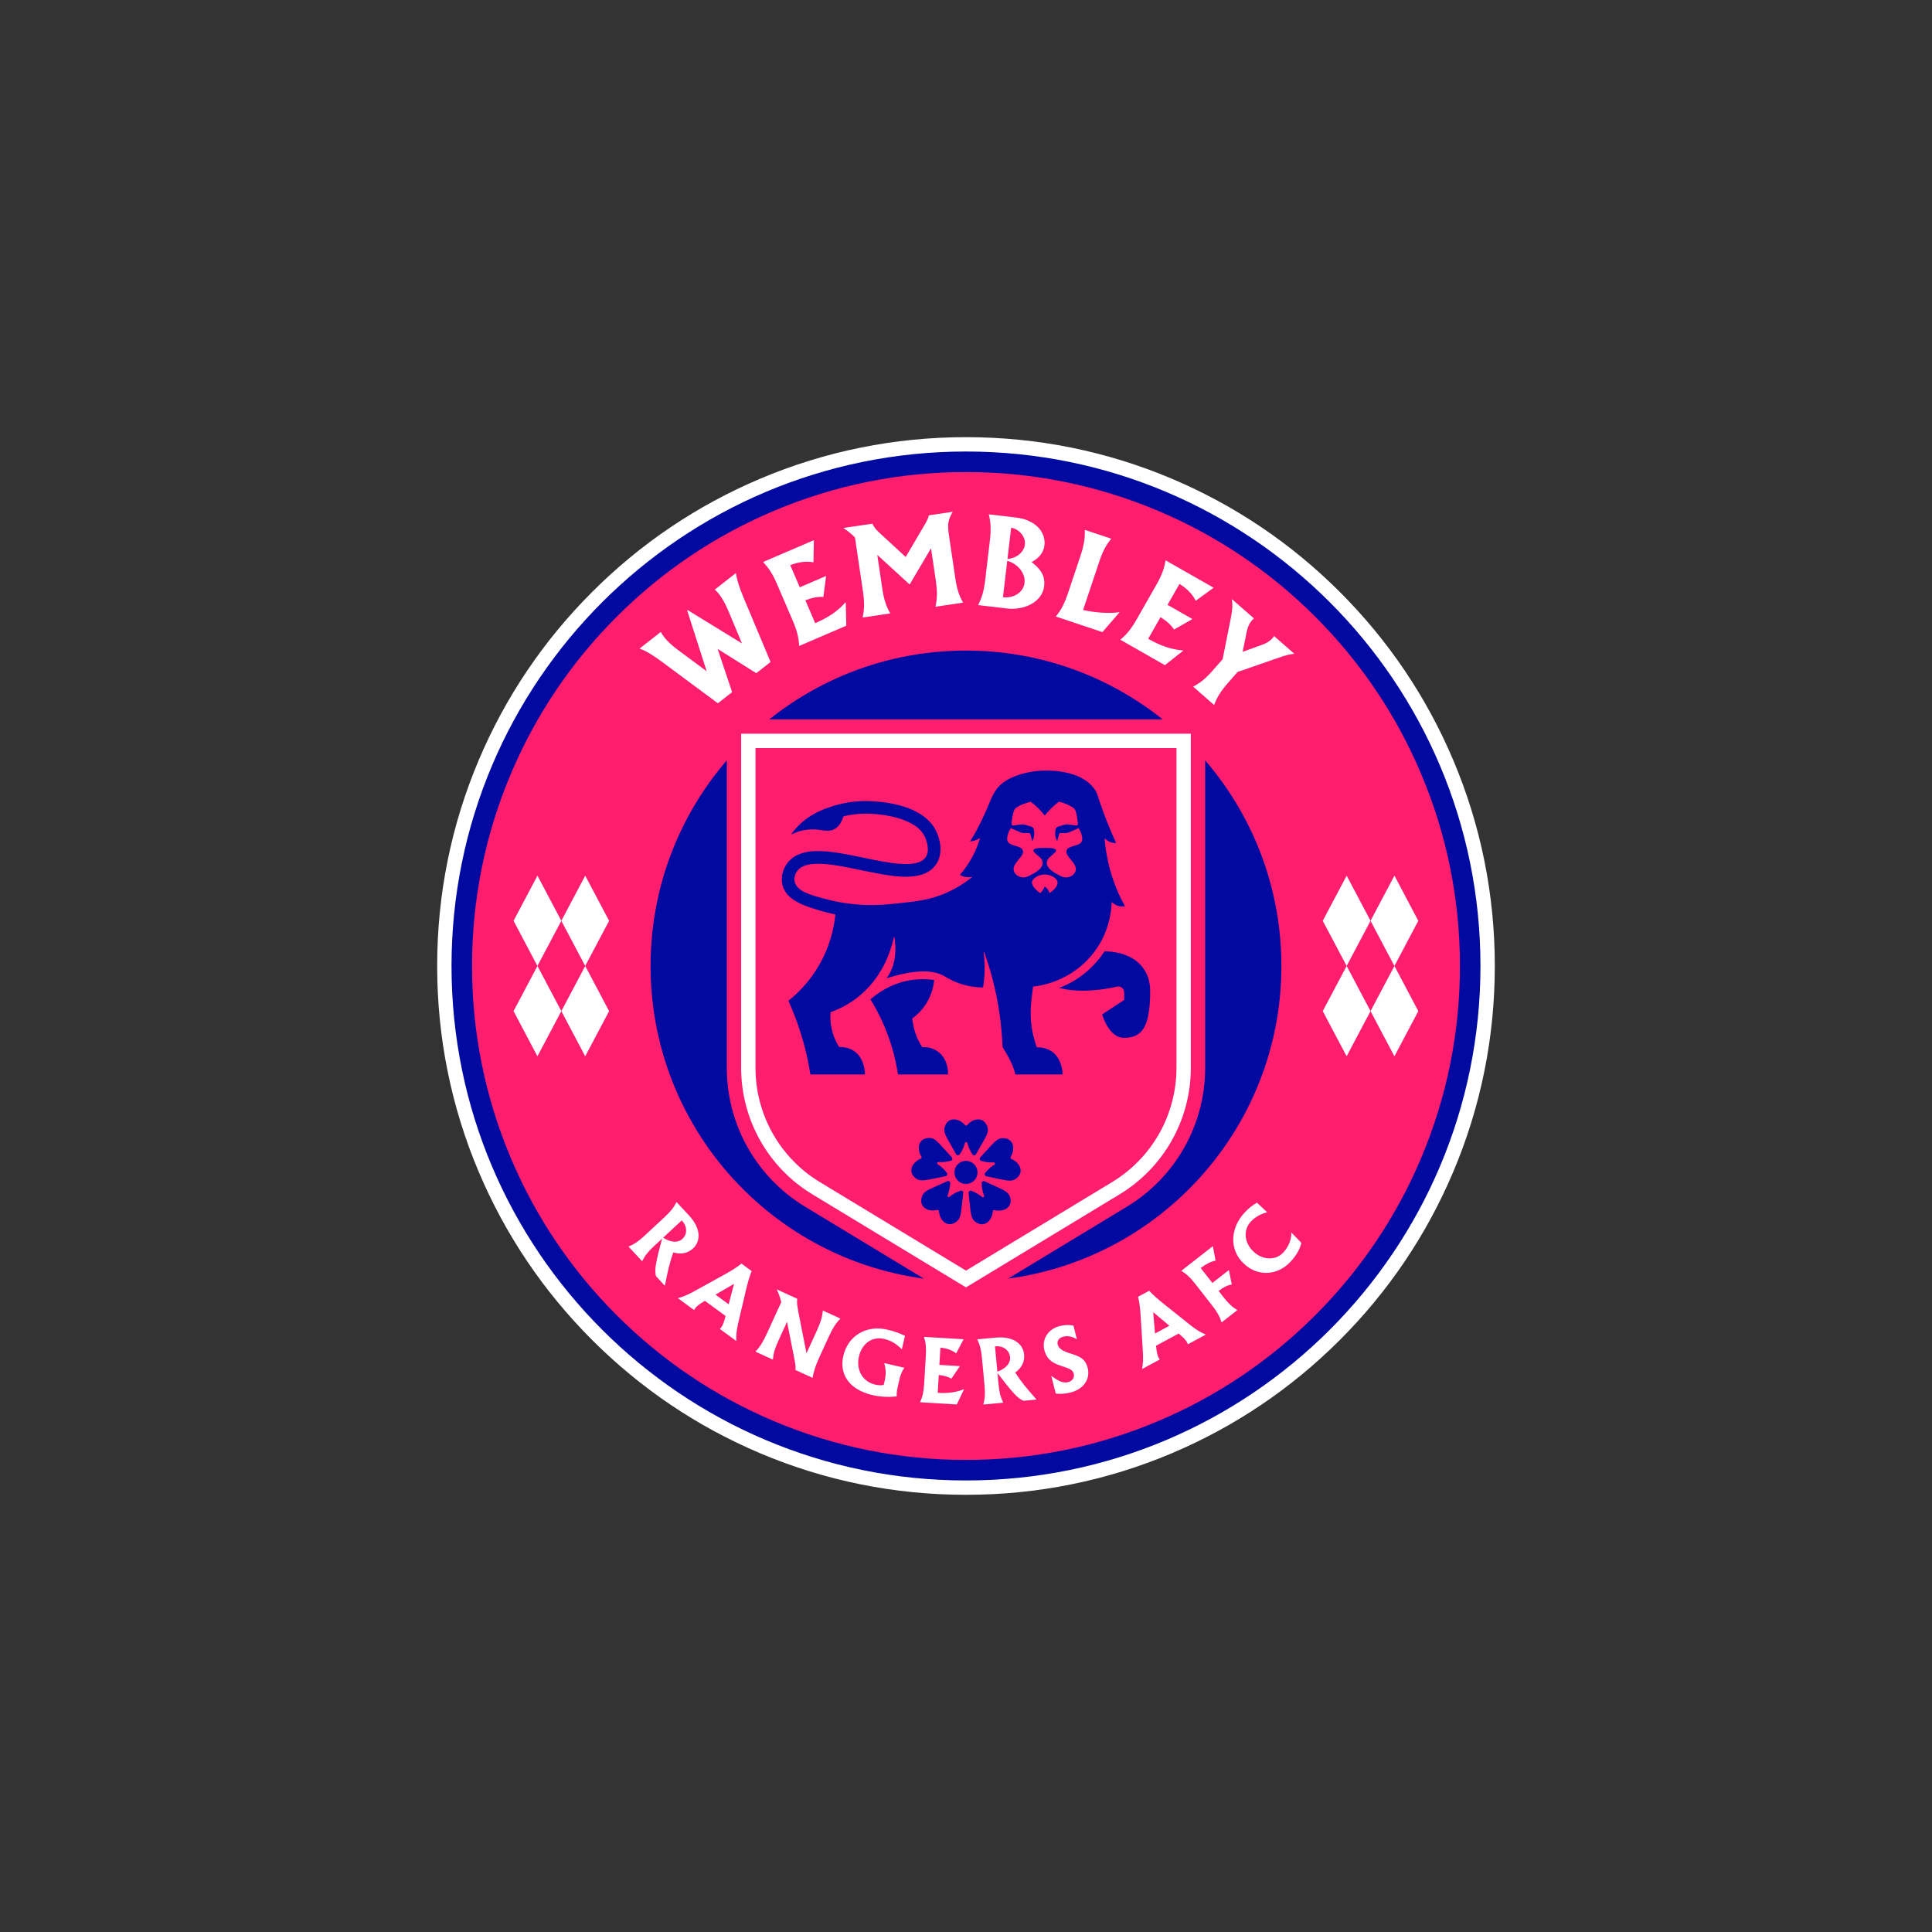 <?xml version="1.0" encoding="UTF-8" standalone="no"?>
<!DOCTYPE svg PUBLIC "-//W3C//DTD SVG 1.1//EN" "http://www.w3.org/Graphics/SVG/1.1/DTD/svg11.dtd">
<svg width="100%" height="100%" viewBox="0 0 800 800" version="1.1" xmlns="http://www.w3.org/2000/svg" xmlns:xlink="http://www.w3.org/1999/xlink" xml:space="preserve" xmlns:serif="http://www.serif.com/" style="fill-rule:evenodd;clip-rule:evenodd;stroke-linejoin:round;stroke-miterlimit:2;">
    <rect x="0" y="0" width="800" height="800" fill="#333333" stroke="none"/>
    <g id="Layer-1" serif:id="Layer 1" transform="matrix(0.466,0,0,0.466,181.02,181.02)">
        <g transform="matrix(1,0,0,1,469.903,6.375)">
            <path d="M0,927.053C-123.813,927.053 -240.215,878.838 -327.763,791.289C-415.312,703.741 -463.527,587.34 -463.527,463.527C-463.527,339.715 -415.312,223.313 -327.763,135.764C-240.215,48.216 -123.813,0 0,0C123.812,0 240.214,48.216 327.762,135.764C415.311,223.313 463.526,339.715 463.526,463.527C463.526,587.34 415.311,703.741 327.762,791.289C240.214,878.838 123.812,927.053 0,927.053" style="fill:rgb(0,10,160);fill-rule:nonzero;"/>
        </g>
        <g transform="matrix(1,0,0,1,469.902,939.805)">
            <path d="M0,-939.805C-63.431,-939.805 -124.971,-927.379 -182.911,-902.873C-238.868,-879.205 -289.12,-845.325 -332.271,-802.174C-375.422,-759.023 -409.302,-708.771 -432.97,-652.814C-457.477,-594.874 -469.902,-533.333 -469.902,-469.902C-469.902,-406.472 -457.477,-344.931 -432.97,-286.991C-409.302,-231.034 -375.422,-180.782 -332.271,-137.631C-289.12,-94.48 -238.868,-60.6 -182.911,-36.932C-124.971,-12.426 -63.431,0 0,0C63.431,0 124.971,-12.426 182.911,-36.932C238.868,-60.6 289.12,-94.48 332.271,-137.631C375.422,-180.782 409.302,-231.034 432.97,-286.991C457.477,-344.931 469.902,-406.472 469.902,-469.902C469.902,-533.333 457.477,-594.874 432.97,-652.814C409.302,-708.771 375.422,-759.023 332.271,-802.174C289.12,-845.325 238.868,-879.205 182.911,-902.873C124.971,-927.379 63.431,-939.805 0,-939.805M0,-927.053C252.477,-927.053 457.151,-722.38 457.151,-469.902C457.151,-217.425 252.477,-12.752 0,-12.752C-252.477,-12.752 -457.151,-217.425 -457.151,-469.902C-457.151,-722.38 -252.477,-927.053 0,-927.053" style="fill:white;fill-rule:nonzero;"/>
        </g>
        <g transform="matrix(0,-1,-1,0,469.902,189.63)">
            <path d="M-280.273,-280.273C-125.483,-280.273 0,-154.791 0,0C0,154.79 -125.483,280.273 -280.273,280.273C-435.063,280.273 -560.546,154.79 -560.546,0C-560.546,-154.791 -435.063,-280.273 -280.273,-280.273" style="fill:rgb(0,10,160);fill-rule:nonzero;"/>
        </g>
        <g transform="matrix(1,0,0,1,469.902,908.813)">
            <path d="M0,-877.822C-59.183,-877.822 -116.679,-866.196 -170.893,-843.265C-223.177,-821.151 -270.099,-789.526 -310.357,-749.268C-350.615,-709.01 -382.24,-662.088 -404.354,-609.804C-427.285,-555.59 -438.911,-498.094 -438.911,-438.911C-438.911,-379.728 -427.285,-322.232 -404.354,-268.018C-382.24,-215.734 -350.615,-168.812 -310.357,-128.554C-270.099,-88.296 -223.177,-56.671 -170.893,-34.557C-116.679,-11.626 -59.183,0 0,0C59.183,0 116.679,-11.626 170.893,-34.557C223.177,-56.671 270.099,-88.296 310.357,-128.554C350.615,-168.812 382.24,-215.734 404.354,-268.018C427.285,-322.232 438.911,-379.728 438.911,-438.911C438.911,-498.094 427.285,-555.59 404.354,-609.804C382.24,-662.088 350.615,-709.01 310.357,-749.268C270.099,-789.526 223.177,-821.151 170.893,-843.265C116.679,-866.196 59.183,-877.822 0,-877.822M0,-719.184C154.79,-719.184 280.273,-593.701 280.273,-438.911C280.273,-284.121 154.79,-158.638 0,-158.638C-154.79,-158.638 -280.273,-284.121 -280.273,-438.911C-280.273,-593.701 -154.79,-719.184 0,-719.184" style="fill:rgb(255,29,109);fill-rule:nonzero;"/>
        </g>
        <g transform="matrix(1,0,0,1,669.684,770.394)">
            <path d="M12.752,-519.64L-412.315,-519.64L-412.315,-209.89C-412.315,-185.171 -405.902,-160.722 -393.768,-139.187C-381.634,-117.651 -364.045,-99.498 -342.903,-86.692L-206.388,-4.002L-199.782,0L-193.175,-4.002L-56.661,-86.692C-35.518,-99.498 -17.929,-117.651 -5.795,-139.187C6.338,-160.722 12.752,-185.171 12.752,-209.89L12.752,-519.64Z" style="fill:rgb(255,29,109);fill-rule:nonzero;"/>
        </g>
        <g transform="matrix(1,0,0,1,669.684,755.485)">
            <path d="M0,-491.979L-399.563,-491.979L-399.563,-194.981C-399.563,-149.062 -375.572,-106.48 -336.296,-82.69L-199.782,0L-63.267,-82.69C-23.992,-106.48 0,-149.062 0,-194.981L0,-491.979ZM-12.752,-479.227L-12.752,-194.981C-12.752,-174.639 -18.03,-154.519 -28.015,-136.797C-38,-119.074 -52.475,-104.136 -69.874,-93.597L-199.782,-14.908L-329.689,-93.597C-347.088,-104.136 -361.563,-119.074 -371.548,-136.797C-381.534,-154.519 -386.812,-174.639 -386.812,-194.981L-386.812,-479.227L-12.752,-479.227Z" style="fill:white;fill-rule:nonzero;"/>
        </g>
        <g transform="matrix(1,0,0,1,265.432,236.48)">
            <path d="M0,-115.722C0.946,-109.534 3.305,-102.187 7.044,-93.401L30.835,-36.709L18.116,-26.737L-16.205,-48.333L-3.34,-9.912L-15.979,0L-65.362,-36.625C-73.525,-42.698 -79.837,-46.569 -85.593,-48.607L-66.711,-63.413C-66.028,-62.059 -65.021,-60.454 -63.491,-58.504C-60.737,-54.992 -56.732,-51.33 -51.551,-47.454L-25.953,-28.467L-43.28,-82.541L-42.891,-82.847L5.43,-53.201L-6.844,-82.511C-9.494,-88.623 -12.157,-93.464 -14.848,-96.898C-15.951,-98.301 -17.269,-99.662 -18.726,-101.039L0,-115.722Z" style="fill:white;fill-rule:nonzero;"/>
        </g>
        <g transform="matrix(1,0,0,1,302.141,146.172)">
            <path d="M0,-15.274C-3.914,-24.383 -7.291,-29.731 -12.569,-35.232L32.614,-54.648L32.229,-34.951C25.992,-36.156 19.106,-35.355 11.609,-32.457L20.065,-12.781L43.476,-22.841L41.02,-4.196C36.243,-4.516 30.945,-3.535 25.036,-1.212L33.766,19.103C45.517,14.052 53.609,8.525 60.684,0.628L60.945,0.732L61.394,21.366L19.491,39.374C19.132,31.758 17.577,25.627 13.663,16.518L0,-15.274Z" style="fill:white;fill-rule:nonzero;"/>
        </g>
        <g transform="matrix(1,0,0,1,460.295,102.073)">
            <path d="M0,22.461C1.466,32.368 3.262,38.416 7.039,44.974L-17.482,48.602C-15.878,41.148 -15.813,34.824 -17.263,25.015L-21.458,-3.331L-40.451,28.848L-69.203,2.531L-64.835,32.055C-63.383,41.863 -61.487,47.897 -57.697,54.552L-82.218,58.181C-80.615,50.726 -80.548,44.402 -82,34.594L-89.038,-12.977C-92.208,-16.117 -95.517,-18.834 -99.062,-21.116L-99.106,-21.41L-73.605,-25.183C-72.74,-23.407 -71.821,-21.94 -70.72,-20.599C-69.62,-19.258 -67.761,-17.528 -65.323,-15.283L-43.967,4.41L-27.31,-23.915C-25.127,-27.446 -23.85,-30.34 -23.385,-32.614L-2.395,-35.72L-2.352,-35.426C-4.353,-32.023 -5.6,-28.931 -6.008,-26.265C-6.415,-23.598 -6.299,-20.107 -5.647,-15.693L0,22.461Z" style="fill:white;fill-rule:nonzero;"/>
        </g>
        <g transform="matrix(1,0,0,1,506.755,114.706)">
            <path d="M0,-6.44C8.591,-7.325 14.714,-12.692 15.503,-19.388C16.304,-26.181 10.068,-33.406 3.274,-34.206L0,-6.44ZM11.565,3.009C8.71,-0.721 4.83,-3.375 -0.185,-4.865L-4.004,27.529C6.138,28.725 14.236,22.691 15.142,15.011C15.641,10.777 14.42,6.74 11.565,3.009M-1.376,37.422L-26.09,34.509C-22.596,27.734 -20.88,21.646 -19.72,11.8L-15.669,-22.562C-14.509,-32.409 -14.762,-38.728 -16.585,-46.131L7.932,-43.241C24.277,-41.314 34.324,-30.846 32.861,-18.44C32.13,-12.237 27.925,-7.042 21.443,-3.713C30.146,2.904 33.597,9.2 32.621,17.471C31.292,31.29 15.327,39.691 -1.376,37.422" style="fill:white;fill-rule:nonzero;"/>
        </g>
        <g transform="matrix(1,0,0,1,571.568,149.954)">
            <path d="M0,-44.322C3.142,-53.727 4.181,-59.966 3.904,-67.586L27.416,-59.73C22.614,-53.807 19.694,-48.196 16.551,-38.792L2.38,3.623C7.522,4.818 13.322,5.606 19.562,6.018C25.833,6.336 30.881,6.246 34.581,5.496L34.708,5.747L19.549,23.264L-21.83,9.438C-17.029,3.515 -14.109,-2.096 -10.967,-11.5L0,-44.322Z" style="fill:white;fill-rule:nonzero;"/>
        </g>
        <g transform="matrix(1,0,0,1,638.897,180.528)">
            <path d="M0,-49.022C4.911,-57.636 7.144,-63.554 8.354,-71.082L51.081,-46.725L35.129,-35.159C32.332,-40.863 27.543,-45.876 20.711,-50.113L10.104,-31.505L32.243,-18.885L15.882,-9.606C13.259,-13.613 9.283,-17.25 3.867,-20.565L-7.084,-1.354C4.029,4.981 13.318,8.107 23.884,8.994L23.958,9.265L7.76,22.06L-31.867,-0.53C-26.004,-5.406 -22.049,-10.342 -17.138,-18.957L0,-49.022Z" style="fill:white;fill-rule:nonzero;"/>
        </g>
        <g transform="matrix(1,0,0,1,761.488,189.733)">
            <path d="M0,2.613L-0.196,2.837C-3.553,3.059 -7.22,3.934 -14.086,6.355L-50.283,18.937L-58.515,28.335C-65.048,35.794 -68.418,41.145 -71.108,48.279L-89.754,31.946C-83.027,28.481 -78.24,24.369 -71.642,16.837L-63.541,7.588L-56.208,-29.223C-54.74,-36.768 -54.616,-41.273 -55.314,-45.443L-55.118,-45.666L-35.651,-28.615C-36.258,-28.224 -36.92,-27.618 -37.77,-26.648C-39.795,-24.336 -41.26,-21.007 -42.113,-16.875L-45.778,1.003L-28.416,-5.274C-24.432,-6.662 -21.4,-8.62 -19.244,-11.081C-18.591,-11.826 -18.143,-12.488 -17.901,-13.066L0,2.613Z" style="fill:white;fill-rule:nonzero;"/>
        </g>
        <g transform="matrix(1,0,0,1,221.209,729.059)">
            <path d="M0,-24.574C-0.138,-27.647 -1.439,-30.512 -3.857,-33.115L-20.419,-17.74C-13.445,-13.256 -7.114,-13.121 -3.416,-16.555C-0.967,-18.828 0.138,-21.502 0,-24.574M-18.983,24.857L-26.672,16.576C-27.501,14.533 -27.66,10.706 -26.838,6.16C-25.814,0.264 -23.921,-7.409 -21.357,-16.869L-28.649,-10.099C-33.857,-5.265 -36.655,-1.697 -39.099,3.191L-51.186,-9.829C-46.132,-11.906 -42.367,-14.431 -37.159,-19.265L-18.981,-36.142C-13.773,-40.978 -10.976,-44.544 -8.531,-49.431L2.687,-37.349C13.18,-26.047 13.212,-14.73 6.181,-8.203C1.442,-3.803 -4.437,-2.613 -11.4,-4.682C-12.974,-0.214 -14.295,4.213 -15.363,8.598C-16.431,12.984 -17.584,18.321 -18.775,24.664L-18.983,24.857Z" style="fill:white;fill-rule:nonzero;"/>
        </g>
        <g transform="matrix(1,0,0,1,247.332,775.496)">
            <path d="M0,-13.559L11.688,-4.985L16.47,-23.157L0,-13.559ZM18.374,27.591L3.819,16.915C4.228,16.598 4.664,16.125 5.126,15.495C6.597,13.489 7.48,10.964 8.902,5.661L8.97,5.448L-9.422,-8.044L-9.846,-7.826C-14.266,-5.164 -16.551,-3.491 -18.021,-1.486C-18.4,-0.97 -18.721,-0.412 -19.042,0.145L-33.367,-10.362L-33.24,-10.534C-28.973,-11.547 -25.111,-13.208 -18.822,-16.614L7.841,-31.337C14.454,-34.946 19.494,-38.213 23.059,-41.15L32.111,-34.509C30.448,-30.441 28.733,-24.738 26.979,-17.3L20.071,12.18C18.646,18.449 18.233,22.376 18.498,27.419L18.374,27.591Z" style="fill:white;fill-rule:nonzero;"/>
        </g>
        <g transform="matrix(1,0,0,1,339.534,775.479)">
            <path d="M0,42.259C-3.348,49.558 -4.924,54.699 -5.972,60.395L-21.217,53.404C-20.859,51.77 -21.085,48.852 -21.928,44.556L-28.638,10.596L-35.658,25.905C-37.466,29.846 -38.818,33.135 -39.65,35.803C-40.452,38.406 -40.962,41.221 -41.242,44.22L-56.747,37.111C-54.658,34.941 -52.921,32.688 -51.472,30.382C-49.993,28.01 -48.318,24.868 -46.511,20.929L-33.772,-6.848C-34.98,-11.546 -35.865,-14.219 -37.706,-17.878L-37.586,-18.136L-19.564,-9.87C-19.734,-8.307 -19.809,-6.777 -19.726,-5.255C-19.549,-3.766 -19.186,-1.488 -18.638,1.578L-11.35,38.539L-2.345,18.901C-0.538,14.961 0.72,11.706 1.522,9.104C2.355,6.437 2.865,3.62 3.176,0.557L18.808,7.726C16.624,9.93 14.823,12.153 13.344,14.525C11.896,16.831 10.25,19.907 8.443,23.849L0,42.259Z" style="fill:white;fill-rule:nonzero;"/>
        </g>
        <g transform="matrix(1,0,0,1,412.946,831.287)">
            <path d="M0,-20.929L-0.223,-20.909C-5.359,-26.117 -10.089,-28.678 -15.834,-30.014C-25.939,-32.366 -35.357,-26.387 -38.112,-14.551C-40.964,-2.3 -34.831,8.028 -23.688,10.623C-20.85,11.283 -18.383,11.346 -16.168,10.914L-15.313,7.245C-13.913,1.224 -14.195,-3.513 -15.726,-8.538L2.201,-4.365C0.53,-2.2 -1.166,1.637 -2.02,5.305L-3.502,11.672C-4.421,15.618 -4.783,18.744 -4.59,21.05C-11.213,21.916 -19.149,21.529 -26.139,19.901C-48.357,14.73 -55.494,-0.064 -52.094,-14.669C-48.097,-32.781 -31.454,-42.845 -12.484,-38.136C-7.016,-36.864 -1.954,-35.101 2.755,-32.765L0,-20.929Z" style="fill:white;fill-rule:nonzero;"/>
        </g>
        <g transform="matrix(1,0,0,1,434.218,842.703)">
            <path d="M0,-26.388C0.425,-33.481 -0.018,-37.99 -1.628,-43.212L33.55,-41.109L26.967,-28.619C23.361,-31.397 18.693,-33.1 12.961,-33.655L12.046,-18.337L30.274,-17.247L22.702,-6.099C19.747,-7.841 16.039,-8.916 11.508,-9.33L10.562,6.486C19.711,7.033 26.672,6.097 33.742,3.316L33.875,3.467L27.525,16.824L-5.099,14.874C-2.879,9.882 -1.903,5.456 -1.478,-1.636L0,-26.388Z" style="fill:white;fill-rule:nonzero;"/>
        </g>
        <g transform="matrix(1,0,0,1,504.806,848.238)">
            <path d="M0,-38.211C-2.519,-39.975 -5.583,-40.688 -9.121,-40.358L-7.024,-17.862C0.778,-20.658 4.744,-25.595 4.275,-30.618C3.965,-33.943 2.52,-36.448 0,-38.211M27.613,6.955L16.365,8.003C14.241,7.415 11.109,5.21 8.007,1.788C3.958,-2.616 -0.97,-8.792 -6.905,-16.589L-5.983,-6.685C-5.324,0.391 -4.201,4.781 -1.816,9.696L-19.503,11.345C-18.067,6.073 -17.776,1.55 -18.435,-5.524L-20.734,-30.215C-21.393,-37.289 -22.516,-41.679 -24.901,-46.596L-8.487,-48.124C6.864,-49.556 15.853,-42.685 16.743,-33.135C17.342,-26.697 14.704,-21.313 8.821,-17.055C11.403,-13.084 14.107,-9.341 16.932,-5.821C19.758,-2.303 23.286,1.864 27.587,6.672L27.613,6.955Z" style="fill:white;fill-rule:nonzero;"/>
        </g>
        <g transform="matrix(1,0,0,1,545.759,804.648)">
            <path d="M0,29.719L0.276,29.651C3.711,32.226 6.473,33.872 8.646,34.642C10.819,35.411 12.906,35.543 15.04,35.004C18.622,34.098 20.751,30.921 19.931,27.684C19.096,24.378 17.128,23.263 8.521,20.529C-0.395,17.727 -4.438,13.619 -6.232,6.525C-8.514,-2.497 -3.457,-12.058 7.495,-14.828C11.559,-15.856 15.625,-16.005 19.625,-15.258L22.638,-3.341L22.45,-3.22C17.773,-5.775 14.411,-6.318 10.622,-5.359C6.559,-4.332 4.86,-1.483 5.644,1.616C6.48,4.922 9.348,7.275 16.642,9.461C26.594,12.588 30.15,14.767 32.255,22.222C34.955,32.899 27.966,41.481 17.22,44.2C12.467,45.401 8.004,45.724 3.92,45.218L0,29.719Z" style="fill:white;fill-rule:nonzero;"/>
        </g>
        <g transform="matrix(1,0,0,1,637.866,790.006)">
            <path d="M0,6.467L12.752,-0.423L-1.62,-12.524L0,6.467ZM45.05,7.487L29.172,16.065C29.059,15.561 28.818,14.964 28.447,14.275C27.264,12.088 25.361,10.209 21.178,6.654L21.015,6.501L0.949,17.342L0.963,17.819C1.476,22.953 2.01,25.734 3.191,27.921C3.495,28.483 3.862,29.013 4.228,29.541L-11.4,37.985L-11.501,37.797C-10.588,33.508 -10.434,29.307 -10.821,22.166L-12.707,-8.23C-13.136,-15.751 -13.928,-21.703 -15.056,-26.181L-5.18,-31.518C-2.216,-28.275 2.203,-24.281 8.172,-19.512L31.851,-0.647C36.906,3.325 40.278,5.381 44.947,7.299L45.05,7.487Z" style="fill:white;fill-rule:nonzero;"/>
        </g>
        <g transform="matrix(1,0,0,1,673.559,753.169)">
            <path d="M0,-0.874C-4.373,-6.474 -7.689,-9.566 -12.35,-12.418L15.711,-34.33L18.124,-21.428C14.31,-20.884 9.173,-18.225 4.915,-14.9L15.282,-1.627L29.957,-13.085L32.525,-0.214C29.022,0.266 25.149,2.12 20.836,5.487L25.124,10.976C29.497,16.578 32.813,19.668 37.474,22.52L23.472,33.456C21.835,28.241 19.639,24.275 15.266,18.674L0,-0.874Z" style="fill:white;fill-rule:nonzero;"/>
        </g>
        <g transform="matrix(1,0,0,1,717.673,737.184)">
            <path d="M0,-48.352C3.45,-52.035 6.584,-54.55 10.78,-56.95L19.751,-48.547L19.657,-48.342C14.567,-47.17 9.185,-44.229 5.347,-40.132C-1.601,-32.717 -0.623,-21.285 7.779,-13.416C15.921,-5.789 27.345,-5.409 34.097,-12.618C39.004,-17.855 41.502,-24.474 41.314,-30.197L41.512,-30.305L50.253,-21.24C48.835,-15.462 45.697,-9.931 40.79,-4.693C28.949,8.263 11.012,8.598 -0.666,-2.633C-14.344,-15.056 -12.833,-34.964 0,-48.352" style="fill:white;fill-rule:nonzero;"/>
        </g>
        <g transform="matrix(1,0,0,1,467.488,689.326)">
            <path d="M0,-17.801C-0.48,-13.947 -0.887,-10.399 -1.236,-6.937C-2.167,2.138 -2.952,4.886 -5.265,7.111C-5.643,7.475 -9.089,10.631 -13.234,9.918C-17.67,9.162 -21.131,4.421 -21.655,-1.6C-21.684,-1.949 -21.873,-2.269 -22.149,-2.458C-22.353,-2.618 -22.6,-2.691 -22.847,-2.691C-22.935,-2.691 -23.036,-2.676 -23.124,-2.647C-28.839,-1.251 -34.322,-3.011 -36.46,-6.923C-38.612,-10.835 -36.387,-15.46 -36.285,-15.663C-34.875,-18.528 -32.49,-20.113 -24.098,-23.72C-22.222,-24.52 -20.273,-25.422 -18.193,-26.367C-16.914,-26.949 -15.576,-27.559 -14.209,-28.17C-13.627,-28.432 -12.958,-28.374 -12.434,-28.01C-11.911,-27.661 -11.606,-27.065 -11.634,-26.44C-11.722,-24.345 -12.013,-22.251 -12.493,-20.215C-12.871,-18.63 -13.351,-17.059 -13.947,-15.547C-14.136,-15.067 -13.991,-14.558 -13.569,-14.267C-13.162,-13.962 -12.609,-13.976 -12.216,-14.311C-11.111,-15.227 -9.919,-16.085 -8.697,-16.841C-6.719,-18.063 -4.596,-19.037 -2.385,-19.764C-1.789,-19.953 -1.134,-19.837 -0.655,-19.43C-0.16,-19.037 0.087,-18.426 0,-17.801" style="fill:rgb(0,10,160);fill-rule:nonzero;"/>
        </g>
        <g transform="matrix(1,0,0,1,457.715,641.275)">
            <path d="M0,0.408C-0.175,1.019 -0.64,1.484 -1.251,1.659C-3.272,2.211 -5.352,2.589 -7.446,2.764C-9.06,2.895 -10.689,2.924 -12.318,2.808C-12.842,2.793 -13.263,3.084 -13.423,3.578C-13.583,4.058 -13.394,4.582 -12.958,4.858C-11.751,5.614 -10.573,6.472 -9.468,7.418C-7.693,8.93 -6.108,10.632 -4.741,12.508C-4.363,13.017 -4.276,13.671 -4.508,14.268C-4.741,14.849 -5.25,15.271 -5.875,15.387C-9.7,16.129 -13.205,16.842 -16.579,17.569C-25.494,19.489 -28.359,19.59 -31.181,18.078C-31.646,17.831 -35.718,15.533 -36.314,11.359C-36.969,6.909 -33.536,2.153 -27.966,-0.203C-27.647,-0.348 -27.399,-0.61 -27.298,-0.945C-27.196,-1.264 -27.239,-1.628 -27.414,-1.919C-30.511,-6.922 -30.526,-12.681 -27.472,-15.924C-24.418,-19.182 -19.342,-18.498 -19.124,-18.469C-15.954,-18.004 -13.714,-16.215 -7.693,-9.365C-6.326,-7.809 -4.857,-6.209 -3.301,-4.522C-2.356,-3.49 -1.396,-2.428 -0.393,-1.323C0.029,-0.857 0.189,-0.203 0,0.408" style="fill:rgb(0,10,160);fill-rule:nonzero;"/>
        </g>
        <g transform="matrix(1,0,0,1,484.125,615.374)">
            <path d="M0,12.435C-1.047,14.195 -2.109,16.085 -3.229,18.063C-3.927,19.299 -4.639,20.565 -5.381,21.859C-5.701,22.412 -6.283,22.761 -6.923,22.775C-7.548,22.804 -8.144,22.499 -8.493,21.961C-9.642,20.216 -10.646,18.354 -11.46,16.42C-12.085,14.936 -12.609,13.38 -13.016,11.81C-13.132,11.301 -13.554,10.981 -14.078,10.981C-14.587,10.981 -15.023,11.315 -15.139,11.81C-15.503,13.22 -15.954,14.602 -16.507,15.94C-17.394,18.078 -18.528,20.128 -19.895,22.004C-20.259,22.528 -20.87,22.79 -21.495,22.761C-22.12,22.731 -22.673,22.368 -22.978,21.815C-24.84,18.441 -26.599,15.329 -28.359,12.304C-32.94,4.422 -33.929,1.731 -33.362,-1.425C-33.26,-1.948 -32.329,-6.529 -28.563,-8.391C-24.52,-10.369 -18.935,-8.58 -14.965,-4.013C-14.747,-3.752 -14.427,-3.606 -14.078,-3.606L-14.063,-3.606C-13.729,-3.606 -13.394,-3.766 -13.176,-4.028C-10.398,-7.315 -6.705,-9.162 -3.345,-9.162C-2.123,-9.162 -0.945,-8.914 0.131,-8.405C4.159,-6.5 5.09,-1.454 5.119,-1.25C5.672,1.906 4.668,4.596 0,12.435" style="fill:rgb(0,10,160);fill-rule:nonzero;"/>
        </g>
        <g transform="matrix(1,0,0,1,518.433,630.82)">
            <path d="M0,21.843C-0.567,26.293 -5.076,28.707 -5.279,28.809C-8.101,30.293 -10.965,30.176 -19.88,28.155C-21.873,27.704 -23.996,27.282 -26.236,26.817C-27.617,26.54 -29.043,26.25 -30.497,25.944C-31.122,25.813 -31.617,25.377 -31.835,24.781C-32.053,24.17 -31.951,23.53 -31.559,23.036C-30.25,21.392 -28.781,19.865 -27.196,18.498C-25.974,17.436 -24.665,16.462 -23.284,15.589C-22.847,15.313 -22.673,14.819 -22.833,14.324C-22.978,13.859 -23.4,13.553 -23.88,13.553C-23.909,13.553 -23.938,13.553 -23.953,13.568C-25.392,13.655 -26.861,13.655 -28.301,13.539C-30.613,13.364 -32.911,12.913 -35.122,12.201C-35.718,11.997 -36.169,11.517 -36.329,10.907C-36.489,10.296 -36.329,9.656 -35.893,9.205C-33.216,6.355 -30.802,3.708 -28.505,1.148C-22.425,-5.644 -20.171,-7.418 -16.986,-7.854C-16.477,-7.912 -11.824,-8.45 -8.886,-5.44C-5.759,-2.211 -5.73,3.65 -8.857,8.841C-9.031,9.132 -9.075,9.496 -8.959,9.816C-8.857,10.15 -8.609,10.412 -8.275,10.543C-2.85,12.768 0.553,17.422 0,21.843" style="fill:rgb(0,10,160);fill-rule:nonzero;"/>
        </g>
        <g transform="matrix(1,0,0,1,508.732,678.695)">
            <path d="M0,3.708C-2.094,7.693 -7.679,9.511 -13.569,8.158C-13.903,8.071 -14.252,8.144 -14.543,8.347C-14.819,8.565 -14.994,8.871 -15.023,9.22C-15.241,12.143 -16.187,14.79 -17.626,16.782C-19.066,18.789 -21.015,20.171 -23.196,20.593C-27.603,21.422 -31.297,17.873 -31.457,17.728C-33.74,15.502 -34.511,12.739 -35.354,3.635C-35.543,1.599 -35.791,-0.539 -36.038,-2.807C-36.198,-4.218 -36.372,-5.658 -36.532,-7.141C-36.59,-7.781 -36.329,-8.392 -35.834,-8.785C-35.5,-9.032 -35.107,-9.163 -34.714,-9.163C-34.511,-9.163 -34.293,-9.134 -34.075,-9.061C-32.126,-8.319 -30.221,-7.403 -28.432,-6.312C-27.036,-5.469 -25.698,-4.523 -24.447,-3.491C-24.054,-3.156 -23.516,-3.142 -23.109,-3.447C-22.687,-3.753 -22.542,-4.276 -22.731,-4.756C-23.269,-6.094 -23.705,-7.49 -24.054,-8.886C-24.592,-11.155 -24.869,-13.467 -24.883,-15.794C-24.883,-16.42 -24.563,-17.001 -24.025,-17.336C-23.502,-17.685 -22.847,-17.714 -22.266,-17.452C-18.761,-15.809 -15.517,-14.326 -12.333,-12.915C-3.985,-9.235 -1.6,-7.636 -0.218,-4.742C0.015,-4.276 1.949,-0.015 0,3.708" style="fill:rgb(0,10,160);fill-rule:nonzero;"/>
        </g>
        <g transform="matrix(0,-1,-1,0,469.895,643.071)">
            <path d="M-10.261,-10.261C-15.918,-10.261 -20.528,-5.665 -20.528,-0.008C-20.528,5.665 -15.918,10.261 -10.261,10.261C-4.604,10.261 0.006,5.665 0.006,-0.008C0.006,-5.665 -4.604,-10.261 -10.261,-10.261" style="fill:rgb(0,10,160);fill-rule:nonzero;"/>
        </g>
        <g transform="matrix(-0.468,0.884,0.884,0.468,843.621,448.538)">
            <path d="M-35.471,-58.892L9.925,-58.892L35.471,-21.365L-9.926,-21.365L-35.471,-58.892Z" style="fill:white;fill-rule:nonzero;"/>
        </g>
        <g transform="matrix(-0.468,0.884,0.884,0.468,886.076,448.538)">
            <path d="M-35.471,-58.892L9.925,-58.892L35.471,-21.365L-9.926,-21.365L-35.471,-58.892Z" style="fill:white;fill-rule:nonzero;"/>
        </g>
        <g transform="matrix(-0.468,0.884,0.884,0.468,843.621,528.795)">
            <path d="M-35.471,-58.892L9.925,-58.892L35.471,-21.365L-9.926,-21.365L-35.471,-58.892Z" style="fill:white;fill-rule:nonzero;"/>
        </g>
        <g transform="matrix(-0.468,0.884,0.884,0.468,886.076,528.795)">
            <path d="M-35.471,-58.892L9.925,-58.892L35.471,-21.365L-9.926,-21.365L-35.471,-58.892Z" style="fill:white;fill-rule:nonzero;"/>
        </g>
        <g transform="matrix(-0.468,0.884,0.884,0.468,124.578,448.538)">
            <path d="M-35.471,-58.892L9.925,-58.892L35.471,-21.365L-9.926,-21.365L-35.471,-58.892Z" style="fill:white;fill-rule:nonzero;"/>
        </g>
        <g transform="matrix(-0.468,0.884,0.884,0.468,167.032,448.538)">
            <path d="M-35.471,-58.892L9.925,-58.892L35.471,-21.365L-9.926,-21.365L-35.471,-58.892Z" style="fill:white;fill-rule:nonzero;"/>
        </g>
        <g transform="matrix(-0.468,0.884,0.884,0.468,124.578,528.795)">
            <path d="M-35.471,-58.892L9.925,-58.892L35.471,-21.365L-9.926,-21.365L-35.471,-58.892Z" style="fill:white;fill-rule:nonzero;"/>
        </g>
        <g transform="matrix(-0.468,0.884,0.884,0.468,167.032,528.795)">
            <path d="M-35.471,-58.892L9.925,-58.892L35.471,-21.365L-9.926,-21.365L-35.471,-58.892Z" style="fill:white;fill-rule:nonzero;"/>
        </g>
        <g transform="matrix(1,0,0,1,453.905,481.17)">
            <path d="M0,85.106L-44.458,85.106C-46.291,72.875 -49.418,60.834 -53.737,49.301C-57.765,38.51 -62.87,28.126 -68.905,18.397C-62.346,12.638 -51.483,5.148 -36.692,1.977C-28.679,0.261 -20.462,0 -12.26,1.192C-12.972,8.391 -15.285,15.415 -18.95,21.509C-22.251,26.963 -26.527,31.602 -31.66,35.281C-31.733,35.325 -31.762,35.412 -31.762,35.485C-31.18,41.215 -29.784,46.77 -27.603,51.991C-26.323,55.031 -24.767,57.983 -22.964,60.761C-22.92,60.834 -22.847,60.877 -22.774,60.863C-22.425,60.834 -22.004,60.819 -21.524,60.819C-18.47,60.819 -12.943,61.473 -7.999,65.56C0.262,72.41 0.102,83.114 0,85.106" style="fill:rgb(0,10,160);fill-rule:nonzero;"/>
        </g>
        <g transform="matrix(1,0,0,1,633.571,498.098)">
            <path d="M0,-5.614C0,28.751 -8.958,35.645 -23.429,35.645C-36.3,35.645 -42.117,16.724 -42.669,14.805L-23.182,2.079C-23.124,2.05 -23.08,1.978 -23.08,1.905L-23.08,-4.64C-23.08,-6.312 -23.807,-7.854 -25.087,-8.872C-26.294,-9.831 -27.836,-10.195 -29.304,-9.861C-40.561,-7.316 -62.099,-3.811 -80.86,-8.726C-71.465,-12.275 -62.87,-17.452 -55.322,-24.127C-49.708,-29.087 -44.749,-34.831 -40.575,-41.186C-36.052,-41.259 -14.63,-40.576 -4.843,-24.244C-1.498,-18.659 0,-12.9 0,-5.614" style="fill:rgb(0,10,160);fill-rule:nonzero;"/>
        </g>
        <g transform="matrix(1,0,0,1,611.16,445.395)">
            <path d="M0,-28.564C-1.687,-28.259 -4.159,-28.142 -6.85,-29.16C-8.537,-29.8 -10.064,-30.775 -11.387,-32.069C-11.445,-32.127 -11.547,-32.156 -11.62,-32.113C-11.707,-32.084 -11.765,-32.011 -11.765,-31.923C-12.274,-21.234 -15.067,-5.339 -25.567,9.684C-46.843,40.196 -80.06,42.639 -81.456,42.726C-81.558,42.726 -81.645,42.814 -81.66,42.915C-81.791,43.919 -81.922,44.937 -82.052,45.97C-83.565,57.517 -85.266,70.606 -81.485,86.21C-80.627,89.701 -79.609,93.206 -78.431,96.623C-78.402,96.711 -78.315,96.769 -78.227,96.769C-71.596,96.769 -66.244,98.776 -62.346,102.717C-55.86,109.276 -55.395,119.267 -55.366,120.881L-97.468,120.881C-98.937,111.734 -108.128,97.554 -108.768,96.58C-109.51,76.99 -112.273,57.517 -117,38.712C-119.239,29.739 -121.973,20.781 -125.115,12.084C-125.158,11.982 -125.26,11.924 -125.376,11.953C-125.493,11.968 -125.565,12.084 -125.551,12.2C-124.635,19.356 -124.431,26.613 -124.94,33.753C-125.173,37.026 -125.565,40.341 -126.089,43.584C-130.99,43.555 -135.877,42.988 -140.574,41.883C-150.172,39.629 -156.717,35.775 -159.858,33.928C-160.193,33.724 -160.498,33.55 -160.745,33.404C-171.362,27.354 -188.566,28.052 -211.908,35.484C-200.259,20.461 -204.826,-0.83 -204.869,-1.048C-204.884,-1.15 -204.986,-1.223 -205.087,-1.223C-205.189,-1.223 -205.276,-1.15 -205.306,-1.048C-209.159,16.156 -216.533,30.874 -227.207,42.712C-236.53,53.052 -248.048,60.716 -261.442,65.501C-261.529,65.53 -261.587,65.603 -261.587,65.69C-262.067,72.045 -261.384,78.328 -259.566,84.334C-258.286,88.566 -256.454,92.609 -254.112,96.362C-254.069,96.42 -253.996,96.463 -253.923,96.463C-247.103,96.463 -241.663,98.514 -237.751,102.542C-231.309,109.189 -231.032,119.281 -231.032,120.881L-279.505,120.881C-280.406,115.151 -281.511,109.407 -282.791,103.793C-286.558,87.257 -292.026,70.984 -299.051,55.437C-287.998,46.609 -273.018,31.136 -264.074,7.474C-260.613,-1.645 -258.344,-11.272 -257.326,-21.118C-257.312,-21.234 -257.399,-21.336 -257.515,-21.351C-261.631,-22.165 -265.601,-23.125 -269.295,-24.216C-283.097,-28.302 -298.745,-32.942 -303.501,-44.794C-306.904,-53.302 -304.053,-64.093 -296.709,-70.448C-283.068,-82.272 -258.359,-77.109 -232.21,-71.655C-211.501,-67.336 -188.028,-62.435 -178.968,-70.041C-171.973,-75.916 -176.263,-87.638 -178.502,-91.652C-187.461,-107.693 -217.798,-111.198 -232.574,-110.806C-238.435,-110.645 -244.31,-109.875 -250.04,-108.522C-250.113,-108.508 -250.186,-108.449 -250.2,-108.377C-252.105,-102.123 -255.218,-98.138 -259.45,-96.51C-262.722,-95.244 -265.718,-95.666 -269.499,-96.19C-272.858,-96.67 -276.669,-97.193 -281.672,-96.699C-286.863,-96.175 -291.924,-94.677 -296.738,-92.249C-292.143,-98.895 -286.151,-104.552 -278.908,-109.075C-274.167,-112.027 -268.932,-114.456 -263.362,-116.259C-253.53,-119.808 -243.278,-121.742 -232.865,-122.033C-227.804,-122.164 -182.938,-122.629 -168.7,-97.12C-162.636,-86.271 -160.993,-70.463 -171.74,-61.446C-184.974,-50.321 -209.043,-55.353 -234.508,-60.661C-255.785,-65.111 -279.912,-70.143 -289.365,-61.955C-293.655,-58.232 -294.484,-52.488 -293.073,-48.968C-290.208,-41.827 -280.537,-38.802 -266.096,-34.992C-254.927,-32.04 -243.161,-30.237 -232.094,-29.771C-219.689,-29.248 -210.308,-30.237 -202.775,-31.036L-201.888,-31.124C-184.858,-32.927 -172.554,-34.236 -158.113,-40.751C-150.303,-44.285 -142.901,-48.808 -136.095,-54.189C-136.022,-54.247 -135.993,-54.364 -136.036,-54.451C-136.065,-54.553 -136.167,-54.611 -136.269,-54.582C-138.044,-54.305 -139.847,-54.32 -141.621,-54.625C-143.395,-54.931 -145.111,-55.512 -146.697,-56.371C-141.723,-62.086 -137.491,-68.441 -134.146,-75.277C-132.023,-79.596 -130.234,-84.163 -128.838,-88.831C-128.808,-88.918 -128.838,-89.02 -128.925,-89.078C-128.998,-89.136 -129.099,-89.136 -129.187,-89.078C-130.248,-88.307 -131.412,-87.696 -132.634,-87.231C-134.248,-86.62 -135.935,-86.286 -137.68,-86.257C-135.571,-89.383 -133.608,-92.67 -131.834,-96.03C-126.104,-106.864 -123.064,-114.15 -120.839,-119.473C-118.367,-125.392 -116.738,-129.304 -113.349,-133.566C-104.849,-144.254 -84.945,-149.017 -71.538,-149.141C-65.73,-149.195 -38.816,-149.445 -27.011,-132.578C-24.393,-128.838 -24.625,-127.265 -19.938,-114.286C-15.306,-101.46 -10.859,-91.306 -7.824,-84.73C-9.715,-84.657 -11.62,-84.991 -13.38,-85.733C-14.979,-86.417 -16.434,-87.406 -17.684,-88.685C-17.757,-88.744 -17.859,-88.773 -17.946,-88.729C-18.034,-88.685 -18.077,-88.598 -18.077,-88.511C-17.088,-76.484 -14.659,-64.617 -10.864,-53.258C-8.013,-44.722 -4.363,-36.417 0,-28.564" style="fill:rgb(0,10,160);fill-rule:nonzero;"/>
        </g>
        <g transform="matrix(1,0,0,1,573.028,357.509)">
            <path d="M0,1.062C-0.8,3.825 -3.985,4.741 -7.068,5.628C-10.02,6.487 -12.813,7.286 -13.671,9.613C-14.63,12.231 -12.405,14.922 -10.049,17.757C-6.981,21.466 -3.796,25.291 -6.515,29.683C-8.668,33.159 -13.802,34.671 -17.728,33.028C-18.252,32.795 -18.819,32.548 -19.401,32.257C-23.08,30.439 -31.69,26.207 -31.37,20.564C-31.282,19.183 -30.657,17.801 -29.523,16.463L-23.72,11.257C-23.473,10.937 -22.964,10.093 -23.269,9.308C-23.544,8.6 -24.349,8.308 -24.898,8.145C-27.604,7.338 -30.939,7.49 -33.231,7.49C-35.479,7.49 -38.737,7.343 -41.433,8.145C-41.971,8.304 -42.788,8.594 -43.062,9.308C-43.353,10.064 -42.902,10.864 -42.582,11.3L-36.823,16.449C-35.66,17.801 -35.034,19.183 -34.962,20.564C-34.642,26.207 -43.251,30.439 -46.916,32.257C-47.498,32.548 -48.065,32.795 -48.603,33.028C-52.53,34.671 -57.664,33.159 -59.802,29.683C-62.521,25.291 -59.351,21.466 -56.282,17.757C-53.911,14.922 -51.686,12.231 -52.661,9.613C-53.519,7.286 -56.311,6.487 -59.263,5.628C-62.347,4.741 -65.531,3.825 -66.317,1.062C-66.942,-1.09 -66.04,-3.97 -65.604,-5.352C-65.081,-7.039 -64.295,-8.638 -63.263,-10.107L-54.973,-6.442C-53.911,-5.962 -52.763,-5.73 -51.585,-5.73L-47.222,-5.73C-46.611,-5.73 -46.058,-5.308 -45.884,-4.697L-44.371,0.96C-44.342,1.047 -44.269,1.12 -44.182,1.12C-44.095,1.135 -43.993,1.076 -43.949,1.004C-42.742,-1.498 -42.233,-4.203 -42.51,-6.82C-42.582,-7.649 -42.742,-8.464 -43.004,-9.351C-43.295,-10.354 -44.095,-11.154 -45.127,-11.46L-50.537,-13.089C-51.657,-13.438 -52.864,-13.539 -54.042,-13.379L-61.139,-12.434C-61.547,-12.39 -61.954,-12.521 -62.245,-12.798C-62.536,-13.089 -62.696,-13.496 -62.652,-13.903C-62.463,-16.041 -62.186,-18.179 -61.823,-20.273C-60.979,-25.101 -60.281,-26.308 -59.627,-27.123C-59.307,-27.53 -58.449,-28.621 -54.682,-30.438C-52.603,-31.442 -49.898,-32.286 -46.756,-33.274L-45.724,-33.609C-42.83,-31.486 -40.11,-29.115 -37.652,-26.541C-36.125,-24.956 -34.685,-23.254 -33.333,-21.509C-33.304,-21.451 -33.231,-21.422 -33.158,-21.422C-33.115,-21.436 -33.028,-21.451 -32.984,-21.509C-31.413,-23.487 -29.712,-25.407 -27.923,-27.195C-25.654,-29.493 -23.182,-31.646 -20.593,-33.609C-17.466,-32.853 -14.456,-31.791 -11.649,-30.438C-7.868,-28.621 -7.01,-27.53 -6.69,-27.123C-6.05,-26.308 -5.352,-25.101 -4.508,-20.273C-4.145,-18.179 -3.854,-16.041 -3.665,-13.903C-3.636,-13.496 -3.781,-13.089 -4.087,-12.798C-4.378,-12.521 -4.785,-12.39 -5.192,-12.434L-12.289,-13.379C-13.452,-13.539 -14.674,-13.438 -15.794,-13.089L-21.204,-11.46C-22.237,-11.154 -23.036,-10.354 -23.327,-9.351C-23.574,-8.478 -23.734,-7.649 -23.822,-6.82C-24.084,-4.203 -23.589,-1.498 -22.367,1.004C-22.324,1.076 -22.237,1.135 -22.149,1.12C-22.047,1.12 -21.975,1.047 -21.946,0.96L-20.433,-4.697C-20.273,-5.308 -19.721,-5.73 -19.095,-5.73L-14.747,-5.73C-13.554,-5.73 -12.42,-5.962 -11.358,-6.442L-3.069,-10.107C-2.036,-8.638 -1.251,-7.039 -0.727,-5.352C-0.291,-3.97 0.611,-1.09 0,1.062" style="fill:rgb(255,29,109);fill-rule:nonzero;"/>
        </g>
        <g transform="matrix(1,0,0,1,551.257,398.158)">
            <path d="M0,-2.574C0.262,0.306 -2.501,3.214 -3.694,4.32C-5.221,5.73 -6.457,6.53 -7.17,6.937C-7.475,5.847 -7.97,4.814 -8.609,3.883C-9.337,2.865 -10.224,1.978 -11.271,1.28C-11.329,1.236 -11.402,1.236 -11.46,1.251C-11.533,1.28 -11.576,1.338 -11.605,1.396C-11.925,2.429 -12.391,3.403 -12.987,4.29C-13.671,5.323 -14.499,6.225 -15.474,6.995C-16.492,6.254 -23.065,1.396 -22.774,-2.588C-22.527,-6.035 -16.783,-9.569 -11.387,-9.569L-11.358,-9.569C-6.399,-9.569 -0.364,-6.53 0,-2.574" style="fill:rgb(255,29,109);fill-rule:nonzero;"/>
        </g>
    </g>
</svg>
